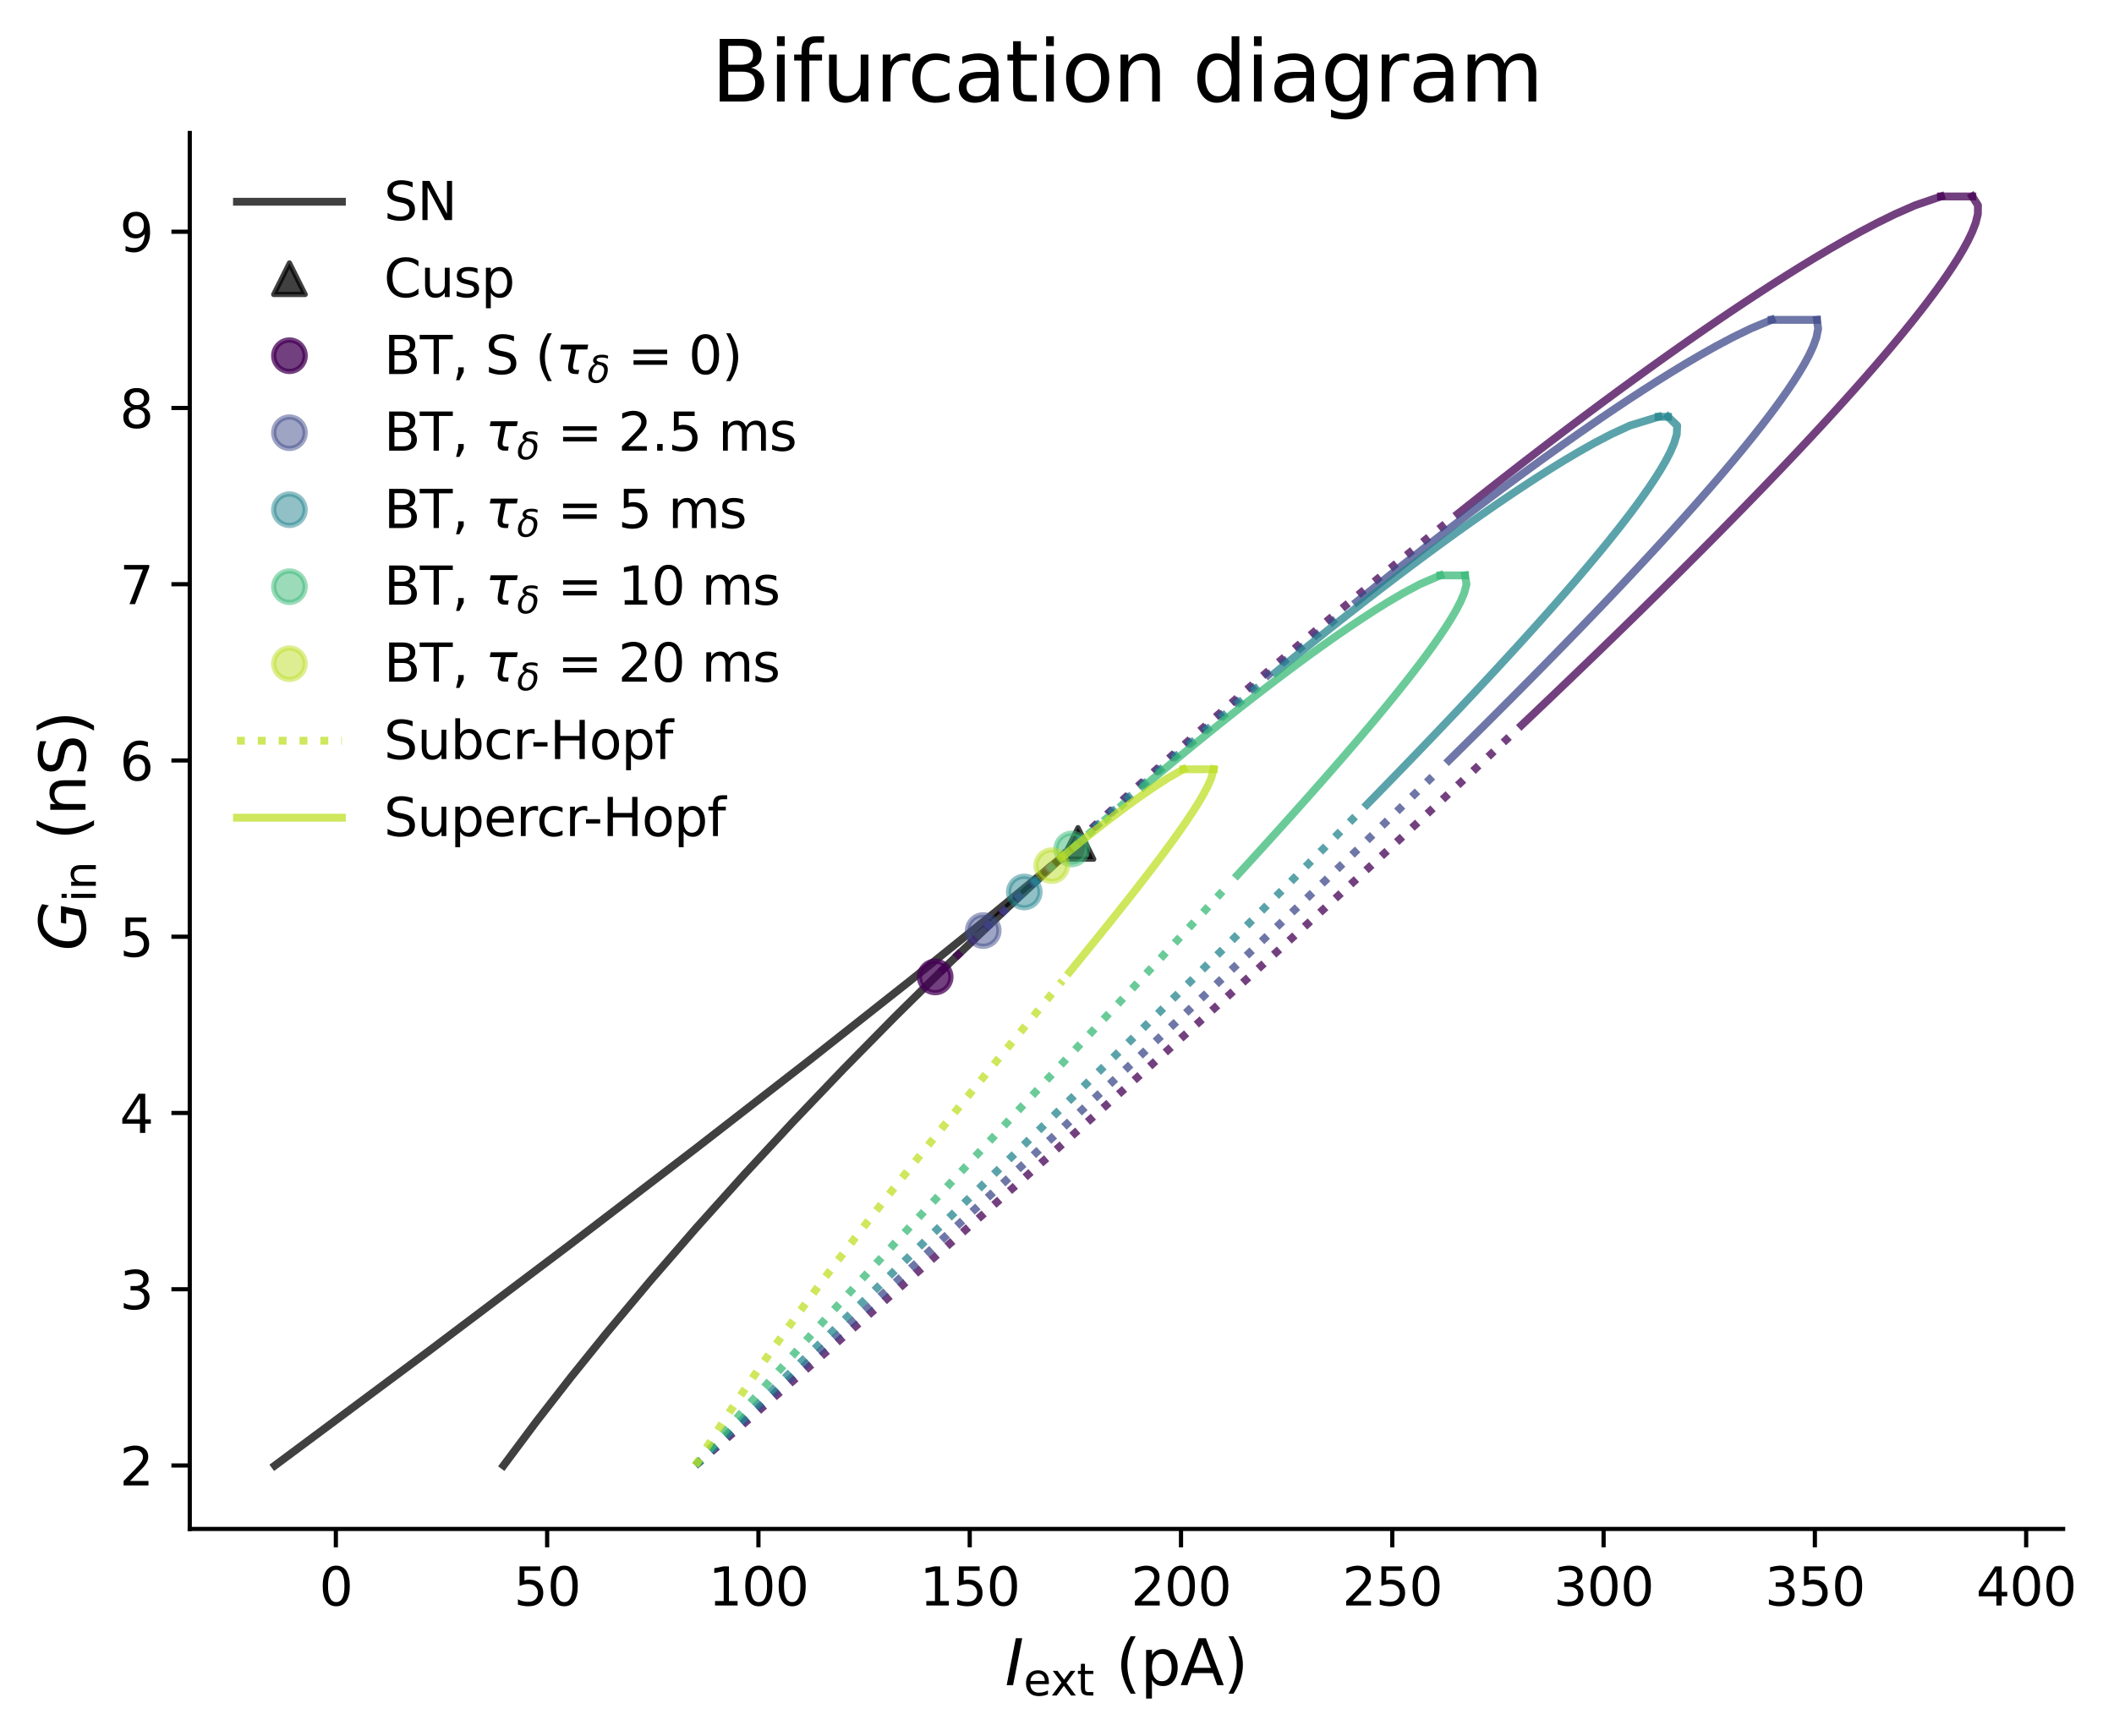 <?xml version="1.0" encoding="utf-8" standalone="no"?>
<!DOCTYPE svg PUBLIC "-//W3C//DTD SVG 1.1//EN"
  "http://www.w3.org/Graphics/SVG/1.1/DTD/svg11.dtd">
<svg xmlns:xlink="http://www.w3.org/1999/xlink" width="402.999pt" height="330.988pt" viewBox="0 0 402.999 330.988" xmlns="http://www.w3.org/2000/svg" version="1.1">
 <defs>
  <style type="text/css">*{stroke-linejoin: round; stroke-linecap: butt}</style>
 </defs>
 <g id="figure_1">
  <g id="patch_1">
   <path d="M 0 330.988 
L 402.999 330.988 
L 402.999 0 
L 0 0 
z
" style="fill: #ffffff"/>
  </g>
  <g id="axes_1">
   <g id="patch_2">
    <path d="M 36.176 291.469 
L 393.296 291.469 
L 393.296 25.358 
L 36.176 25.358 
z
" style="fill: #ffffff"/>
   </g>
   <g id="matplotlib.axis_1">
    <g id="xtick_1">
     <g id="line2d_1">
      <defs>
       <path id="m0a94a7955e" d="M 0 0 
L 0 3.5 
" style="stroke: #000000; stroke-width: 0.8"/>
      </defs>
      <g>
       <use xlink:href="#m0a94a7955e" x="64.026" y="291.469" style="stroke: #000000; stroke-width: 0.8"/>
      </g>
     </g>
     <g id="text_1">
      <!-- 0 -->
      <g transform="translate(60.844 306.068) scale(0.1 -0.1)">
       <defs>
        <path id="DejaVuSans-30" d="M 2034 4250 
Q 1547 4250 1301 3770 
Q 1056 3291 1056 2328 
Q 1056 1369 1301 889 
Q 1547 409 2034 409 
Q 2525 409 2770 889 
Q 3016 1369 3016 2328 
Q 3016 3291 2770 3770 
Q 2525 4250 2034 4250 
z
M 2034 4750 
Q 2819 4750 3233 4129 
Q 3647 3509 3647 2328 
Q 3647 1150 3233 529 
Q 2819 -91 2034 -91 
Q 1250 -91 836 529 
Q 422 1150 422 2328 
Q 422 3509 836 4129 
Q 1250 4750 2034 4750 
z
" transform="scale(0.016)"/>
       </defs>
       <use xlink:href="#DejaVuSans-30"/>
      </g>
     </g>
    </g>
    <g id="xtick_2">
     <g id="line2d_2">
      <g>
       <use xlink:href="#m0a94a7955e" x="104.304" y="291.469" style="stroke: #000000; stroke-width: 0.8"/>
      </g>
     </g>
     <g id="text_2">
      <!-- 50 -->
      <g transform="translate(97.942 306.068) scale(0.1 -0.1)">
       <defs>
        <path id="DejaVuSans-35" d="M 691 4666 
L 3169 4666 
L 3169 4134 
L 1269 4134 
L 1269 2991 
Q 1406 3038 1543 3061 
Q 1681 3084 1819 3084 
Q 2600 3084 3056 2656 
Q 3513 2228 3513 1497 
Q 3513 744 3044 326 
Q 2575 -91 1722 -91 
Q 1428 -91 1123 -41 
Q 819 9 494 109 
L 494 744 
Q 775 591 1075 516 
Q 1375 441 1709 441 
Q 2250 441 2565 725 
Q 2881 1009 2881 1497 
Q 2881 1984 2565 2268 
Q 2250 2553 1709 2553 
Q 1456 2553 1204 2497 
Q 953 2441 691 2322 
L 691 4666 
z
" transform="scale(0.016)"/>
       </defs>
       <use xlink:href="#DejaVuSans-35"/>
       <use xlink:href="#DejaVuSans-30" x="63.623"/>
      </g>
     </g>
    </g>
    <g id="xtick_3">
     <g id="line2d_3">
      <g>
       <use xlink:href="#m0a94a7955e" x="144.583" y="291.469" style="stroke: #000000; stroke-width: 0.8"/>
      </g>
     </g>
     <g id="text_3">
      <!-- 100 -->
      <g transform="translate(135.039 306.068) scale(0.1 -0.1)">
       <defs>
        <path id="DejaVuSans-31" d="M 794 531 
L 1825 531 
L 1825 4091 
L 703 3866 
L 703 4441 
L 1819 4666 
L 2450 4666 
L 2450 531 
L 3481 531 
L 3481 0 
L 794 0 
L 794 531 
z
" transform="scale(0.016)"/>
       </defs>
       <use xlink:href="#DejaVuSans-31"/>
       <use xlink:href="#DejaVuSans-30" x="63.623"/>
       <use xlink:href="#DejaVuSans-30" x="127.246"/>
      </g>
     </g>
    </g>
    <g id="xtick_4">
     <g id="line2d_4">
      <g>
       <use xlink:href="#m0a94a7955e" x="184.862" y="291.469" style="stroke: #000000; stroke-width: 0.8"/>
      </g>
     </g>
     <g id="text_4">
      <!-- 150 -->
      <g transform="translate(175.318 306.068) scale(0.1 -0.1)">
       <use xlink:href="#DejaVuSans-31"/>
       <use xlink:href="#DejaVuSans-35" x="63.623"/>
       <use xlink:href="#DejaVuSans-30" x="127.246"/>
      </g>
     </g>
    </g>
    <g id="xtick_5">
     <g id="line2d_5">
      <g>
       <use xlink:href="#m0a94a7955e" x="225.14" y="291.469" style="stroke: #000000; stroke-width: 0.8"/>
      </g>
     </g>
     <g id="text_5">
      <!-- 200 -->
      <g transform="translate(215.597 306.068) scale(0.1 -0.1)">
       <defs>
        <path id="DejaVuSans-32" d="M 1228 531 
L 3431 531 
L 3431 0 
L 469 0 
L 469 531 
Q 828 903 1448 1529 
Q 2069 2156 2228 2338 
Q 2531 2678 2651 2914 
Q 2772 3150 2772 3378 
Q 2772 3750 2511 3984 
Q 2250 4219 1831 4219 
Q 1534 4219 1204 4116 
Q 875 4013 500 3803 
L 500 4441 
Q 881 4594 1212 4672 
Q 1544 4750 1819 4750 
Q 2544 4750 2975 4387 
Q 3406 4025 3406 3419 
Q 3406 3131 3298 2873 
Q 3191 2616 2906 2266 
Q 2828 2175 2409 1742 
Q 1991 1309 1228 531 
z
" transform="scale(0.016)"/>
       </defs>
       <use xlink:href="#DejaVuSans-32"/>
       <use xlink:href="#DejaVuSans-30" x="63.623"/>
       <use xlink:href="#DejaVuSans-30" x="127.246"/>
      </g>
     </g>
    </g>
    <g id="xtick_6">
     <g id="line2d_6">
      <g>
       <use xlink:href="#m0a94a7955e" x="265.419" y="291.469" style="stroke: #000000; stroke-width: 0.8"/>
      </g>
     </g>
     <g id="text_6">
      <!-- 250 -->
      <g transform="translate(255.875 306.068) scale(0.1 -0.1)">
       <use xlink:href="#DejaVuSans-32"/>
       <use xlink:href="#DejaVuSans-35" x="63.623"/>
       <use xlink:href="#DejaVuSans-30" x="127.246"/>
      </g>
     </g>
    </g>
    <g id="xtick_7">
     <g id="line2d_7">
      <g>
       <use xlink:href="#m0a94a7955e" x="305.698" y="291.469" style="stroke: #000000; stroke-width: 0.8"/>
      </g>
     </g>
     <g id="text_7">
      <!-- 300 -->
      <g transform="translate(296.154 306.068) scale(0.1 -0.1)">
       <defs>
        <path id="DejaVuSans-33" d="M 2597 2516 
Q 3050 2419 3304 2112 
Q 3559 1806 3559 1356 
Q 3559 666 3084 287 
Q 2609 -91 1734 -91 
Q 1441 -91 1130 -33 
Q 819 25 488 141 
L 488 750 
Q 750 597 1062 519 
Q 1375 441 1716 441 
Q 2309 441 2620 675 
Q 2931 909 2931 1356 
Q 2931 1769 2642 2001 
Q 2353 2234 1838 2234 
L 1294 2234 
L 1294 2753 
L 1863 2753 
Q 2328 2753 2575 2939 
Q 2822 3125 2822 3475 
Q 2822 3834 2567 4026 
Q 2313 4219 1838 4219 
Q 1578 4219 1281 4162 
Q 984 4106 628 3988 
L 628 4550 
Q 988 4650 1302 4700 
Q 1616 4750 1894 4750 
Q 2613 4750 3031 4423 
Q 3450 4097 3450 3541 
Q 3450 3153 3228 2886 
Q 3006 2619 2597 2516 
z
" transform="scale(0.016)"/>
       </defs>
       <use xlink:href="#DejaVuSans-33"/>
       <use xlink:href="#DejaVuSans-30" x="63.623"/>
       <use xlink:href="#DejaVuSans-30" x="127.246"/>
      </g>
     </g>
    </g>
    <g id="xtick_8">
     <g id="line2d_8">
      <g>
       <use xlink:href="#m0a94a7955e" x="345.976" y="291.469" style="stroke: #000000; stroke-width: 0.8"/>
      </g>
     </g>
     <g id="text_8">
      <!-- 350 -->
      <g transform="translate(336.432 306.068) scale(0.1 -0.1)">
       <use xlink:href="#DejaVuSans-33"/>
       <use xlink:href="#DejaVuSans-35" x="63.623"/>
       <use xlink:href="#DejaVuSans-30" x="127.246"/>
      </g>
     </g>
    </g>
    <g id="xtick_9">
     <g id="line2d_9">
      <g>
       <use xlink:href="#m0a94a7955e" x="386.255" y="291.469" style="stroke: #000000; stroke-width: 0.8"/>
      </g>
     </g>
     <g id="text_9">
      <!-- 400 -->
      <g transform="translate(376.711 306.068) scale(0.1 -0.1)">
       <defs>
        <path id="DejaVuSans-34" d="M 2419 4116 
L 825 1625 
L 2419 1625 
L 2419 4116 
z
M 2253 4666 
L 3047 4666 
L 3047 1625 
L 3713 1625 
L 3713 1100 
L 3047 1100 
L 3047 0 
L 2419 0 
L 2419 1100 
L 313 1100 
L 313 1709 
L 2253 4666 
z
" transform="scale(0.016)"/>
       </defs>
       <use xlink:href="#DejaVuSans-34"/>
       <use xlink:href="#DejaVuSans-30" x="63.623"/>
       <use xlink:href="#DejaVuSans-30" x="127.246"/>
      </g>
     </g>
    </g>
    <g id="text_10">
     <!-- $I_{\mathrm{ext}}$ (pA) -->
     <g transform="translate(191.576 321.268) scale(0.12 -0.12)">
      <defs>
       <path id="DejaVuSans-Oblique-49" d="M 1081 4666 
L 1716 4666 
L 806 0 
L 172 0 
L 1081 4666 
z
" transform="scale(0.016)"/>
       <path id="DejaVuSans-65" d="M 3597 1894 
L 3597 1613 
L 953 1613 
Q 991 1019 1311 708 
Q 1631 397 2203 397 
Q 2534 397 2845 478 
Q 3156 559 3463 722 
L 3463 178 
Q 3153 47 2828 -22 
Q 2503 -91 2169 -91 
Q 1331 -91 842 396 
Q 353 884 353 1716 
Q 353 2575 817 3079 
Q 1281 3584 2069 3584 
Q 2775 3584 3186 3129 
Q 3597 2675 3597 1894 
z
M 3022 2063 
Q 3016 2534 2758 2815 
Q 2500 3097 2075 3097 
Q 1594 3097 1305 2825 
Q 1016 2553 972 2059 
L 3022 2063 
z
" transform="scale(0.016)"/>
       <path id="DejaVuSans-78" d="M 3513 3500 
L 2247 1797 
L 3578 0 
L 2900 0 
L 1881 1375 
L 863 0 
L 184 0 
L 1544 1831 
L 300 3500 
L 978 3500 
L 1906 2253 
L 2834 3500 
L 3513 3500 
z
" transform="scale(0.016)"/>
       <path id="DejaVuSans-74" d="M 1172 4494 
L 1172 3500 
L 2356 3500 
L 2356 3053 
L 1172 3053 
L 1172 1153 
Q 1172 725 1289 603 
Q 1406 481 1766 481 
L 2356 481 
L 2356 0 
L 1766 0 
Q 1100 0 847 248 
Q 594 497 594 1153 
L 594 3053 
L 172 3053 
L 172 3500 
L 594 3500 
L 594 4494 
L 1172 4494 
z
" transform="scale(0.016)"/>
       <path id="DejaVuSans-20" transform="scale(0.016)"/>
       <path id="DejaVuSans-28" d="M 1984 4856 
Q 1566 4138 1362 3434 
Q 1159 2731 1159 2009 
Q 1159 1288 1364 580 
Q 1569 -128 1984 -844 
L 1484 -844 
Q 1016 -109 783 600 
Q 550 1309 550 2009 
Q 550 2706 781 3412 
Q 1013 4119 1484 4856 
L 1984 4856 
z
" transform="scale(0.016)"/>
       <path id="DejaVuSans-70" d="M 1159 525 
L 1159 -1331 
L 581 -1331 
L 581 3500 
L 1159 3500 
L 1159 2969 
Q 1341 3281 1617 3432 
Q 1894 3584 2278 3584 
Q 2916 3584 3314 3078 
Q 3713 2572 3713 1747 
Q 3713 922 3314 415 
Q 2916 -91 2278 -91 
Q 1894 -91 1617 61 
Q 1341 213 1159 525 
z
M 3116 1747 
Q 3116 2381 2855 2742 
Q 2594 3103 2138 3103 
Q 1681 3103 1420 2742 
Q 1159 2381 1159 1747 
Q 1159 1113 1420 752 
Q 1681 391 2138 391 
Q 2594 391 2855 752 
Q 3116 1113 3116 1747 
z
" transform="scale(0.016)"/>
       <path id="DejaVuSans-41" d="M 2188 4044 
L 1331 1722 
L 3047 1722 
L 2188 4044 
z
M 1831 4666 
L 2547 4666 
L 4325 0 
L 3669 0 
L 3244 1197 
L 1141 1197 
L 716 0 
L 50 0 
L 1831 4666 
z
" transform="scale(0.016)"/>
       <path id="DejaVuSans-29" d="M 513 4856 
L 1013 4856 
Q 1481 4119 1714 3412 
Q 1947 2706 1947 2009 
Q 1947 1309 1714 600 
Q 1481 -109 1013 -844 
L 513 -844 
Q 928 -128 1133 580 
Q 1338 1288 1338 2009 
Q 1338 2731 1133 3434 
Q 928 4138 513 4856 
z
" transform="scale(0.016)"/>
      </defs>
      <use xlink:href="#DejaVuSans-Oblique-49" transform="translate(0 0.125)"/>
      <use xlink:href="#DejaVuSans-65" transform="translate(29.492 -16.281) scale(0.7)"/>
      <use xlink:href="#DejaVuSans-78" transform="translate(72.559 -16.281) scale(0.7)"/>
      <use xlink:href="#DejaVuSans-74" transform="translate(113.984 -16.281) scale(0.7)"/>
      <use xlink:href="#DejaVuSans-20" transform="translate(144.165 0.125)"/>
      <use xlink:href="#DejaVuSans-28" transform="translate(175.952 0.125)"/>
      <use xlink:href="#DejaVuSans-70" transform="translate(214.966 0.125)"/>
      <use xlink:href="#DejaVuSans-41" transform="translate(278.442 0.125)"/>
      <use xlink:href="#DejaVuSans-29" transform="translate(346.851 0.125)"/>
     </g>
    </g>
   </g>
   <g id="matplotlib.axis_2">
    <g id="ytick_1">
     <g id="line2d_10">
      <defs>
       <path id="m07e1e5f94c" d="M 0 0 
L -3.5 0 
" style="stroke: #000000; stroke-width: 0.8"/>
      </defs>
      <g>
       <use xlink:href="#m07e1e5f94c" x="36.176" y="279.373" style="stroke: #000000; stroke-width: 0.8"/>
      </g>
     </g>
     <g id="text_11">
      <!-- 2 -->
      <g transform="translate(22.814 283.173) scale(0.1 -0.1)">
       <use xlink:href="#DejaVuSans-32"/>
      </g>
     </g>
    </g>
    <g id="ytick_2">
     <g id="line2d_11">
      <g>
       <use xlink:href="#m07e1e5f94c" x="36.176" y="245.774" style="stroke: #000000; stroke-width: 0.8"/>
      </g>
     </g>
     <g id="text_12">
      <!-- 3 -->
      <g transform="translate(22.814 249.573) scale(0.1 -0.1)">
       <use xlink:href="#DejaVuSans-33"/>
      </g>
     </g>
    </g>
    <g id="ytick_3">
     <g id="line2d_12">
      <g>
       <use xlink:href="#m07e1e5f94c" x="36.176" y="212.173" style="stroke: #000000; stroke-width: 0.8"/>
      </g>
     </g>
     <g id="text_13">
      <!-- 4 -->
      <g transform="translate(22.814 215.973) scale(0.1 -0.1)">
       <use xlink:href="#DejaVuSans-34"/>
      </g>
     </g>
    </g>
    <g id="ytick_4">
     <g id="line2d_13">
      <g>
       <use xlink:href="#m07e1e5f94c" x="36.176" y="178.573" style="stroke: #000000; stroke-width: 0.8"/>
      </g>
     </g>
     <g id="text_14">
      <!-- 5 -->
      <g transform="translate(22.814 182.373) scale(0.1 -0.1)">
       <use xlink:href="#DejaVuSans-35"/>
      </g>
     </g>
    </g>
    <g id="ytick_5">
     <g id="line2d_14">
      <g>
       <use xlink:href="#m07e1e5f94c" x="36.176" y="144.974" style="stroke: #000000; stroke-width: 0.8"/>
      </g>
     </g>
     <g id="text_15">
      <!-- 6 -->
      <g transform="translate(22.814 148.773) scale(0.1 -0.1)">
       <defs>
        <path id="DejaVuSans-36" d="M 2113 2584 
Q 1688 2584 1439 2293 
Q 1191 2003 1191 1497 
Q 1191 994 1439 701 
Q 1688 409 2113 409 
Q 2538 409 2786 701 
Q 3034 994 3034 1497 
Q 3034 2003 2786 2293 
Q 2538 2584 2113 2584 
z
M 3366 4563 
L 3366 3988 
Q 3128 4100 2886 4159 
Q 2644 4219 2406 4219 
Q 1781 4219 1451 3797 
Q 1122 3375 1075 2522 
Q 1259 2794 1537 2939 
Q 1816 3084 2150 3084 
Q 2853 3084 3261 2657 
Q 3669 2231 3669 1497 
Q 3669 778 3244 343 
Q 2819 -91 2113 -91 
Q 1303 -91 875 529 
Q 447 1150 447 2328 
Q 447 3434 972 4092 
Q 1497 4750 2381 4750 
Q 2619 4750 2861 4703 
Q 3103 4656 3366 4563 
z
" transform="scale(0.016)"/>
       </defs>
       <use xlink:href="#DejaVuSans-36"/>
      </g>
     </g>
    </g>
    <g id="ytick_6">
     <g id="line2d_15">
      <g>
       <use xlink:href="#m07e1e5f94c" x="36.176" y="111.374" style="stroke: #000000; stroke-width: 0.8"/>
      </g>
     </g>
     <g id="text_16">
      <!-- 7 -->
      <g transform="translate(22.814 115.173) scale(0.1 -0.1)">
       <defs>
        <path id="DejaVuSans-37" d="M 525 4666 
L 3525 4666 
L 3525 4397 
L 1831 0 
L 1172 0 
L 2766 4134 
L 525 4134 
L 525 4666 
z
" transform="scale(0.016)"/>
       </defs>
       <use xlink:href="#DejaVuSans-37"/>
      </g>
     </g>
    </g>
    <g id="ytick_7">
     <g id="line2d_16">
      <g>
       <use xlink:href="#m07e1e5f94c" x="36.176" y="77.773" style="stroke: #000000; stroke-width: 0.8"/>
      </g>
     </g>
     <g id="text_17">
      <!-- 8 -->
      <g transform="translate(22.814 81.573) scale(0.1 -0.1)">
       <defs>
        <path id="DejaVuSans-38" d="M 2034 2216 
Q 1584 2216 1326 1975 
Q 1069 1734 1069 1313 
Q 1069 891 1326 650 
Q 1584 409 2034 409 
Q 2484 409 2743 651 
Q 3003 894 3003 1313 
Q 3003 1734 2745 1975 
Q 2488 2216 2034 2216 
z
M 1403 2484 
Q 997 2584 770 2862 
Q 544 3141 544 3541 
Q 544 4100 942 4425 
Q 1341 4750 2034 4750 
Q 2731 4750 3128 4425 
Q 3525 4100 3525 3541 
Q 3525 3141 3298 2862 
Q 3072 2584 2669 2484 
Q 3125 2378 3379 2068 
Q 3634 1759 3634 1313 
Q 3634 634 3220 271 
Q 2806 -91 2034 -91 
Q 1263 -91 848 271 
Q 434 634 434 1313 
Q 434 1759 690 2068 
Q 947 2378 1403 2484 
z
M 1172 3481 
Q 1172 3119 1398 2916 
Q 1625 2713 2034 2713 
Q 2441 2713 2670 2916 
Q 2900 3119 2900 3481 
Q 2900 3844 2670 4047 
Q 2441 4250 2034 4250 
Q 1625 4250 1398 4047 
Q 1172 3844 1172 3481 
z
" transform="scale(0.016)"/>
       </defs>
       <use xlink:href="#DejaVuSans-38"/>
      </g>
     </g>
    </g>
    <g id="ytick_8">
     <g id="line2d_17">
      <g>
       <use xlink:href="#m07e1e5f94c" x="36.176" y="44.173" style="stroke: #000000; stroke-width: 0.8"/>
      </g>
     </g>
     <g id="text_18">
      <!-- 9 -->
      <g transform="translate(22.814 47.973) scale(0.1 -0.1)">
       <defs>
        <path id="DejaVuSans-39" d="M 703 97 
L 703 672 
Q 941 559 1184 500 
Q 1428 441 1663 441 
Q 2288 441 2617 861 
Q 2947 1281 2994 2138 
Q 2813 1869 2534 1725 
Q 2256 1581 1919 1581 
Q 1219 1581 811 2004 
Q 403 2428 403 3163 
Q 403 3881 828 4315 
Q 1253 4750 1959 4750 
Q 2769 4750 3195 4129 
Q 3622 3509 3622 2328 
Q 3622 1225 3098 567 
Q 2575 -91 1691 -91 
Q 1453 -91 1209 -44 
Q 966 3 703 97 
z
M 1959 2075 
Q 2384 2075 2632 2365 
Q 2881 2656 2881 3163 
Q 2881 3666 2632 3958 
Q 2384 4250 1959 4250 
Q 1534 4250 1286 3958 
Q 1038 3666 1038 3163 
Q 1038 2656 1286 2365 
Q 1534 2075 1959 2075 
z
" transform="scale(0.016)"/>
       </defs>
       <use xlink:href="#DejaVuSans-39"/>
      </g>
     </g>
    </g>
    <g id="text_19">
     <!-- $G_{\mathrm{in}}$ (nS) -->
     <g transform="translate(16.318 181.274) rotate(-90) scale(0.12 -0.12)">
      <defs>
       <path id="DejaVuSans-Oblique-47" d="M 3494 697 
L 3738 1919 
L 2700 1919 
L 2797 2438 
L 4453 2438 
L 4050 384 
Q 3634 156 3143 32 
Q 2653 -91 2156 -91 
Q 1278 -91 783 396 
Q 288 884 288 1753 
Q 288 2475 589 3126 
Q 891 3778 1422 4213 
Q 1756 4484 2153 4617 
Q 2550 4750 3034 4750 
Q 3472 4750 3873 4639 
Q 4275 4528 4641 4306 
L 4513 3634 
Q 4231 3928 3853 4083 
Q 3475 4238 3047 4238 
Q 2550 4238 2172 4048 
Q 1794 3859 1497 3463 
Q 1244 3125 1098 2667 
Q 953 2209 953 1734 
Q 953 1081 1287 751 
Q 1622 422 2284 422 
Q 2616 422 2925 492 
Q 3234 563 3494 697 
z
" transform="scale(0.016)"/>
       <path id="DejaVuSans-69" d="M 603 3500 
L 1178 3500 
L 1178 0 
L 603 0 
L 603 3500 
z
M 603 4863 
L 1178 4863 
L 1178 4134 
L 603 4134 
L 603 4863 
z
" transform="scale(0.016)"/>
       <path id="DejaVuSans-6e" d="M 3513 2113 
L 3513 0 
L 2938 0 
L 2938 2094 
Q 2938 2591 2744 2837 
Q 2550 3084 2163 3084 
Q 1697 3084 1428 2787 
Q 1159 2491 1159 1978 
L 1159 0 
L 581 0 
L 581 3500 
L 1159 3500 
L 1159 2956 
Q 1366 3272 1645 3428 
Q 1925 3584 2291 3584 
Q 2894 3584 3203 3211 
Q 3513 2838 3513 2113 
z
" transform="scale(0.016)"/>
       <path id="DejaVuSans-53" d="M 3425 4513 
L 3425 3897 
Q 3066 4069 2747 4153 
Q 2428 4238 2131 4238 
Q 1616 4238 1336 4038 
Q 1056 3838 1056 3469 
Q 1056 3159 1242 3001 
Q 1428 2844 1947 2747 
L 2328 2669 
Q 3034 2534 3370 2195 
Q 3706 1856 3706 1288 
Q 3706 609 3251 259 
Q 2797 -91 1919 -91 
Q 1588 -91 1214 -16 
Q 841 59 441 206 
L 441 856 
Q 825 641 1194 531 
Q 1563 422 1919 422 
Q 2459 422 2753 634 
Q 3047 847 3047 1241 
Q 3047 1584 2836 1778 
Q 2625 1972 2144 2069 
L 1759 2144 
Q 1053 2284 737 2584 
Q 422 2884 422 3419 
Q 422 4038 858 4394 
Q 1294 4750 2059 4750 
Q 2388 4750 2728 4690 
Q 3069 4631 3425 4513 
z
" transform="scale(0.016)"/>
      </defs>
      <use xlink:href="#DejaVuSans-Oblique-47" transform="translate(0 0.125)"/>
      <use xlink:href="#DejaVuSans-69" transform="translate(77.49 -16.281) scale(0.7)"/>
      <use xlink:href="#DejaVuSans-6e" transform="translate(96.938 -16.281) scale(0.7)"/>
      <use xlink:href="#DejaVuSans-20" transform="translate(144.038 0.125)"/>
      <use xlink:href="#DejaVuSans-28" transform="translate(175.825 0.125)"/>
      <use xlink:href="#DejaVuSans-6e" transform="translate(214.839 0.125)"/>
      <use xlink:href="#DejaVuSans-53" transform="translate(278.218 0.125)"/>
      <use xlink:href="#DejaVuSans-29" transform="translate(341.694 0.125)"/>
     </g>
    </g>
   </g>
   <g id="line2d_18">
    <path d="M 96.002 279.373 
L 102.271 270.974 
L 108.807 262.574 
L 115.589 254.173 
L 124.031 244.094 
L 132.787 234.013 
L 141.841 223.934 
L 151.187 213.853 
L 160.819 203.774 
L 170.741 193.694 
L 180.966 183.613 
L 191.521 173.534 
L 200.622 165.133 
L 204.372 161.774 
L 204.372 161.774 
" clip-path="url(#p0d9781dafb)" style="fill: none; stroke: #000000; stroke-opacity: 0.75; stroke-width: 1.5; stroke-linecap: square"/>
   </g>
   <g id="line2d_19">
    <path d="M 52.409 279.373 
L 81.768 257.534 
L 108.514 237.374 
L 132.69 218.893 
L 154.335 202.094 
L 173.487 186.974 
L 190.168 173.534 
L 202.358 163.453 
L 204.344 161.774 
L 204.344 161.774 
" clip-path="url(#p0d9781dafb)" style="fill: none; stroke: #000000; stroke-opacity: 0.75; stroke-width: 1.5; stroke-linecap: square"/>
   </g>
   <g id="line2d_20">
    <defs>
     <path id="m1c5e97f710" d="M 0 -3 
L -3 3 
L 3 3 
z
" style="stroke: #000000; stroke-opacity: 0.75; stroke-linejoin: miter"/>
    </defs>
    <g clip-path="url(#p0d9781dafb)">
     <use xlink:href="#m1c5e97f710" x="205.497" y="160.786" style="fill-opacity: 0.75; stroke: #000000; stroke-opacity: 0.75; stroke-linejoin: miter"/>
    </g>
   </g>
   <g id="line2d_21">
    <defs>
     <path id="m3a7149aa2a" d="M 0 3 
C 0.796 3 1.559 2.684 2.121 2.121 
C 2.684 1.559 3 0.796 3 0 
C 3 -0.796 2.684 -1.559 2.121 -2.121 
C 1.559 -2.684 0.796 -3 0 -3 
C -0.796 -3 -1.559 -2.684 -2.121 -2.121 
C -2.684 -1.559 -3 -0.796 -3 0 
C -3 0.796 -2.684 1.559 -2.121 2.121 
C -1.559 2.684 -0.796 3 0 3 
z
" style="stroke: #440154; stroke-opacity: 0.75"/>
    </defs>
    <g clip-path="url(#p0d9781dafb)">
     <use xlink:href="#m3a7149aa2a" x="178.276" y="186.235" style="fill: #440154; fill-opacity: 0.75; stroke: #440154; stroke-opacity: 0.75"/>
    </g>
   </g>
   <g id="line2d_22">
    <path d="M 179.239 185.293 
L 180.963 183.613 
L 182.692 181.934 
L 184.428 180.254 
L 186.17 178.573 
L 187.919 176.893 
L 189.673 175.214 
L 191.435 173.534 
L 193.202 171.853 
L 194.976 170.173 
L 196.757 168.494 
L 198.543 166.814 
L 200.337 165.133 
L 202.137 163.453 
L 203.943 161.774 
L 205.756 160.094 
L 207.575 158.413 
L 209.401 156.733 
L 211.234 155.054 
L 213.073 153.374 
L 214.919 151.694 
L 216.772 150.013 
L 218.631 148.333 
L 220.498 146.654 
L 222.371 144.974 
L 224.251 143.293 
L 226.138 141.613 
L 228.033 139.934 
L 229.934 138.254 
L 231.842 136.573 
L 233.758 134.893 
L 235.681 133.214 
L 237.611 131.534 
L 239.549 129.853 
L 241.495 128.173 
L 243.448 126.493 
L 245.408 124.814 
L 247.377 123.133 
L 249.353 121.454 
L 251.338 119.773 
L 253.33 118.094 
L 255.331 116.413 
L 257.34 114.734 
L 259.358 113.053 
L 261.385 111.374 
L 263.42 109.694 
L 265.464 108.013 
L 267.518 106.334 
L 269.58 104.653 
L 271.653 102.974 
L 273.735 101.293 
L 275.827 99.614 
" clip-path="url(#p0d9781dafb)" style="fill: none; stroke-dasharray: 1.5,2.475; stroke-dashoffset: 0; stroke: #440154; stroke-opacity: 0.75; stroke-width: 1.5"/>
   </g>
   <g id="line2d_23">
    <path d="M 277.929 97.933 
L 280.042 96.254 
L 282.165 94.573 
L 284.3 92.894 
L 286.445 91.213 
L 288.603 89.534 
L 290.773 87.853 
L 292.955 86.174 
L 295.15 84.493 
L 297.358 82.814 
L 299.58 81.133 
L 301.817 79.454 
L 304.069 77.773 
L 306.337 76.094 
L 308.621 74.413 
L 310.922 72.734 
L 313.242 71.053 
L 315.581 69.374 
L 317.941 67.694 
L 320.323 66.013 
L 322.728 64.334 
L 325.159 62.654 
L 327.617 60.974 
L 330.104 59.294 
L 332.625 57.614 
L 335.181 55.934 
L 337.778 54.254 
L 340.421 52.574 
L 343.116 50.894 
L 345.873 49.214 
L 348.703 47.533 
L 351.624 45.853 
L 354.66 44.173 
L 357.852 42.493 
L 361.275 40.813 
L 365.101 39.133 
L 370.016 37.453 
" clip-path="url(#p0d9781dafb)" style="fill: none; stroke: #440154; stroke-opacity: 0.75; stroke-width: 1.5; stroke-linecap: square"/>
   </g>
   <g id="line2d_24">
    <path d="M 132.583 279.373 
L 134.522 277.693 
L 136.461 276.014 
L 138.399 274.334 
L 140.336 272.654 
L 142.272 270.974 
L 144.206 269.293 
L 146.14 267.613 
L 148.072 265.933 
L 150.004 264.253 
L 151.934 262.574 
L 153.863 260.894 
L 155.79 259.214 
L 157.717 257.534 
L 159.642 255.853 
L 161.567 254.173 
L 163.49 252.494 
L 165.411 250.814 
L 167.332 249.133 
L 169.251 247.453 
L 171.169 245.774 
L 173.085 244.094 
L 175 242.413 
L 176.914 240.733 
L 178.827 239.054 
L 180.738 237.374 
L 182.647 235.694 
L 184.555 234.013 
L 186.462 232.333 
L 188.367 230.654 
L 190.271 228.974 
L 192.173 227.293 
L 194.074 225.613 
L 195.973 223.934 
L 197.871 222.254 
L 199.767 220.573 
L 201.661 218.893 
L 203.553 217.214 
L 205.444 215.534 
L 207.334 213.853 
L 209.221 212.173 
L 211.107 210.494 
L 212.991 208.814 
L 214.873 207.133 
L 216.754 205.453 
L 218.632 203.774 
L 220.509 202.094 
L 222.383 200.413 
L 224.256 198.733 
L 226.127 197.054 
L 227.996 195.374 
L 229.862 193.694 
L 231.727 192.013 
L 233.59 190.333 
L 235.45 188.654 
L 237.308 186.974 
L 239.164 185.293 
L 241.018 183.613 
L 242.87 181.934 
L 244.719 180.254 
L 246.566 178.573 
L 248.41 176.893 
L 250.252 175.214 
L 252.092 173.534 
L 253.928 171.853 
L 255.763 170.173 
L 257.595 168.494 
L 259.424 166.814 
L 261.25 165.133 
L 263.074 163.453 
L 264.895 161.774 
L 266.713 160.094 
L 268.528 158.413 
L 270.34 156.733 
L 272.149 155.054 
L 273.954 153.374 
L 275.757 151.694 
L 277.557 150.013 
L 279.353 148.333 
L 281.146 146.654 
L 282.935 144.974 
L 284.721 143.293 
L 286.503 141.613 
L 288.282 139.934 
" clip-path="url(#p0d9781dafb)" style="fill: none; stroke-dasharray: 1.5,2.475; stroke-dashoffset: 0; stroke: #440154; stroke-opacity: 0.75; stroke-width: 1.5"/>
   </g>
   <g id="line2d_25">
    <path d="M 290.057 138.254 
L 291.828 136.573 
L 293.595 134.893 
L 295.359 133.214 
L 297.118 131.534 
L 298.873 129.853 
L 300.623 128.173 
L 302.369 126.493 
L 304.111 124.814 
L 305.848 123.133 
L 307.58 121.454 
L 309.308 119.773 
L 311.03 118.094 
L 312.747 116.413 
L 314.459 114.734 
L 316.165 113.053 
L 317.866 111.374 
L 319.561 109.694 
L 321.25 108.013 
L 322.933 106.334 
L 324.609 104.653 
L 326.279 102.974 
L 327.942 101.293 
L 329.598 99.614 
L 331.247 97.933 
L 332.888 96.254 
L 334.521 94.573 
L 336.146 92.894 
L 337.763 91.213 
L 339.37 89.534 
L 340.968 87.853 
L 342.557 86.174 
L 344.136 84.493 
L 345.703 82.814 
L 347.26 81.133 
L 348.805 79.454 
L 350.338 77.773 
L 351.857 76.094 
L 353.363 74.413 
L 354.854 72.734 
L 356.329 71.053 
L 357.788 69.374 
L 359.228 67.694 
L 360.649 66.013 
L 362.05 64.334 
L 363.427 62.654 
L 364.78 60.974 
L 366.106 59.294 
L 367.401 57.614 
L 368.663 55.934 
L 369.887 54.254 
L 371.068 52.574 
L 372.198 50.894 
L 373.27 49.214 
L 374.27 47.533 
L 375.183 45.853 
L 375.983 44.173 
L 376.629 42.493 
L 377.046 40.813 
L 377.064 39.133 
L 375.994 37.453 
" clip-path="url(#p0d9781dafb)" style="fill: none; stroke: #440154; stroke-opacity: 0.75; stroke-width: 1.5; stroke-linecap: square"/>
   </g>
   <g id="line2d_26">
    <path d="M 370.016 37.453 
L 375.994 37.453 
" clip-path="url(#p0d9781dafb)" style="fill: none; stroke: #440154; stroke-opacity: 0.75; stroke-width: 1.5; stroke-linecap: square"/>
   </g>
   <g id="line2d_27">
    <defs>
     <path id="maf0e83dbcc" d="M 0 3 
C 0.796 3 1.559 2.684 2.121 2.121 
C 2.684 1.559 3 0.796 3 0 
C 3 -0.796 2.684 -1.559 2.121 -2.121 
C 1.559 -2.684 0.796 -3 0 -3 
C -0.796 -3 -1.559 -2.684 -2.121 -2.121 
C -2.684 -1.559 -3 -0.796 -3 0 
C -3 0.796 -2.684 1.559 -2.121 2.121 
C -1.559 2.684 -0.796 3 0 3 
z
" style="stroke: #3e4a89; stroke-opacity: 0.5"/>
    </defs>
    <g clip-path="url(#p0d9781dafb)">
     <use xlink:href="#maf0e83dbcc" x="187.433" y="177.398" style="fill: #3e4a89; fill-opacity: 0.5; stroke: #3e4a89; stroke-opacity: 0.5"/>
    </g>
   </g>
   <g id="line2d_28">
    <path d="M 187.963 176.893 
L 189.734 175.214 
L 191.512 173.534 
L 193.298 171.853 
L 195.09 170.173 
L 196.889 168.494 
L 198.696 166.814 
L 200.51 165.133 
L 202.331 163.453 
L 204.159 161.774 
L 205.994 160.094 
L 207.837 158.413 
L 209.687 156.733 
L 211.545 155.054 
L 213.411 153.374 
L 215.283 151.694 
L 217.164 150.013 
L 219.052 148.333 
L 220.949 146.654 
L 222.853 144.974 
L 224.765 143.293 
L 226.685 141.613 
L 228.614 139.934 
L 230.551 138.254 
L 232.496 136.573 
L 234.45 134.893 
L 236.413 133.214 
L 238.384 131.534 
L 240.365 129.853 
L 242.355 128.173 
L 244.354 126.493 
L 246.363 124.814 
L 248.381 123.133 
L 250.409 121.454 
L 252.448 119.773 
L 254.497 118.094 
L 256.556 116.413 
" clip-path="url(#p0d9781dafb)" style="fill: none; stroke-dasharray: 1.5,2.475; stroke-dashoffset: 0; stroke: #3e4a89; stroke-opacity: 0.75; stroke-width: 1.5"/>
   </g>
   <g id="line2d_29">
    <path d="M 258.627 114.734 
L 260.709 113.053 
L 262.802 111.374 
L 264.908 109.694 
L 267.025 108.013 
L 269.156 106.334 
L 271.3 104.653 
L 273.457 102.974 
L 275.629 101.293 
L 277.815 99.614 
L 280.017 97.933 
L 282.236 96.254 
L 284.471 94.573 
L 286.725 92.894 
L 288.998 91.213 
L 291.291 89.534 
L 293.605 87.853 
L 295.943 86.174 
L 298.306 84.493 
L 300.696 82.814 
L 303.115 81.133 
L 305.567 79.454 
L 308.055 77.773 
L 310.584 76.094 
L 313.159 74.413 
L 315.787 72.734 
L 318.479 71.053 
L 321.246 69.374 
L 324.109 67.694 
L 327.097 66.013 
L 330.261 64.334 
L 333.705 62.654 
L 337.719 60.974 
" clip-path="url(#p0d9781dafb)" style="fill: none; stroke: #3e4a89; stroke-opacity: 0.75; stroke-width: 1.5; stroke-linecap: square"/>
   </g>
   <g id="line2d_30">
    <path d="M 132.583 279.373 
L 134.423 277.693 
L 136.263 276.014 
L 138.102 274.334 
L 139.941 272.654 
L 141.78 270.974 
L 143.618 269.293 
L 145.456 267.613 
L 147.293 265.933 
L 149.129 264.253 
L 150.965 262.574 
L 152.8 260.894 
L 154.635 259.214 
L 156.469 257.534 
L 158.303 255.853 
L 160.136 254.173 
L 161.968 252.494 
L 163.799 250.814 
L 165.629 249.133 
L 167.459 247.453 
L 169.288 245.774 
L 171.116 244.094 
L 172.943 242.413 
L 174.77 240.733 
L 176.595 239.054 
L 178.42 237.374 
L 180.243 235.694 
L 182.065 234.013 
L 183.887 232.333 
L 185.707 230.654 
L 187.527 228.974 
L 189.345 227.293 
L 191.162 225.613 
L 192.977 223.934 
L 194.792 222.254 
L 196.605 220.573 
L 198.417 218.893 
L 200.228 217.214 
L 202.037 215.534 
L 203.845 213.853 
L 205.652 212.173 
L 207.457 210.494 
L 209.261 208.814 
L 211.063 207.133 
L 212.863 205.453 
L 214.662 203.774 
L 216.459 202.094 
L 218.255 200.413 
L 220.048 198.733 
L 221.84 197.054 
L 223.631 195.374 
L 225.419 193.694 
L 227.205 192.013 
L 228.989 190.333 
L 230.772 188.654 
L 232.552 186.974 
L 234.33 185.293 
L 236.106 183.613 
L 237.88 181.934 
L 239.651 180.254 
L 241.42 178.573 
L 243.187 176.893 
L 244.951 175.214 
L 246.713 173.534 
L 248.472 171.853 
L 250.229 170.173 
L 251.982 168.494 
L 253.733 166.814 
L 255.481 165.133 
L 257.226 163.453 
L 258.969 161.774 
L 260.707 160.094 
L 262.443 158.413 
L 264.176 156.733 
L 265.905 155.054 
L 267.63 153.374 
L 269.353 151.694 
L 271.071 150.013 
L 272.786 148.333 
L 274.496 146.654 
" clip-path="url(#p0d9781dafb)" style="fill: none; stroke-dasharray: 1.5,2.475; stroke-dashoffset: 0; stroke: #3e4a89; stroke-opacity: 0.75; stroke-width: 1.5"/>
   </g>
   <g id="line2d_31">
    <path d="M 276.203 144.974 
L 277.906 143.293 
L 279.604 141.613 
L 281.298 139.934 
L 282.987 138.254 
L 284.672 136.573 
L 286.352 134.893 
L 288.027 133.214 
L 289.697 131.534 
L 291.362 129.853 
L 293.021 128.173 
L 294.674 126.493 
L 296.321 124.814 
L 297.963 123.133 
L 299.598 121.454 
L 301.226 119.773 
L 302.847 118.094 
L 304.461 116.413 
L 306.068 114.734 
L 307.667 113.053 
L 309.258 111.374 
L 310.84 109.694 
L 312.413 108.013 
L 313.977 106.334 
L 315.531 104.653 
L 317.075 102.974 
L 318.607 101.293 
L 320.129 99.614 
L 321.637 97.933 
L 323.133 96.254 
L 324.615 94.573 
L 326.082 92.894 
L 327.533 91.213 
L 328.967 89.534 
L 330.383 87.853 
L 331.778 86.174 
L 333.152 84.493 
L 334.502 82.814 
L 335.825 81.133 
L 337.118 79.454 
L 338.379 77.773 
L 339.602 76.094 
L 340.782 74.413 
L 341.911 72.734 
L 342.981 71.053 
L 343.977 69.374 
L 344.881 67.694 
L 345.662 66.013 
L 346.27 64.334 
L 346.602 62.654 
L 346.366 60.974 
" clip-path="url(#p0d9781dafb)" style="fill: none; stroke: #3e4a89; stroke-opacity: 0.75; stroke-width: 1.5; stroke-linecap: square"/>
   </g>
   <g id="line2d_32">
    <path d="M 337.719 60.974 
L 346.366 60.974 
" clip-path="url(#p0d9781dafb)" style="fill: none; stroke: #3e4a89; stroke-opacity: 0.75; stroke-width: 1.5; stroke-linecap: square"/>
   </g>
   <g id="line2d_33">
    <defs>
     <path id="m4b27f13531" d="M 0 3 
C 0.796 3 1.559 2.684 2.121 2.121 
C 2.684 1.559 3 0.796 3 0 
C 3 -0.796 2.684 -1.559 2.121 -2.121 
C 1.559 -2.684 0.796 -3 0 -3 
C -0.796 -3 -1.559 -2.684 -2.121 -2.121 
C -2.684 -1.559 -3 -0.796 -3 0 
C -3 0.796 -2.684 1.559 -2.121 2.121 
C -1.559 2.684 -0.796 3 0 3 
z
" style="stroke: #25848e; stroke-opacity: 0.5"/>
    </defs>
    <g clip-path="url(#p0d9781dafb)">
     <use xlink:href="#m4b27f13531" x="195.263" y="170.044" style="fill: #25848e; fill-opacity: 0.5; stroke: #25848e; stroke-opacity: 0.5"/>
    </g>
   </g>
   <g id="line2d_34">
    <path d="M 196.941 168.494 
L 198.766 166.814 
L 200.599 165.133 
L 202.44 163.453 
L 204.29 161.774 
L 206.147 160.094 
L 208.013 158.413 
L 209.888 156.733 
L 211.771 155.054 
L 213.662 153.374 
L 215.563 151.694 
L 217.472 150.013 
L 219.391 148.333 
L 221.319 146.654 
L 223.256 144.974 
L 225.203 143.293 
L 227.159 141.613 
L 229.126 139.934 
L 231.102 138.254 
L 233.089 136.573 
L 235.087 134.893 
L 237.095 133.214 
L 239.115 131.534 
L 241.147 129.853 
" clip-path="url(#p0d9781dafb)" style="fill: none; stroke-dasharray: 1.5,2.475; stroke-dashoffset: 0; stroke: #25848e; stroke-opacity: 0.75; stroke-width: 1.5"/>
   </g>
   <g id="line2d_35">
    <path d="M 243.19 128.173 
L 245.245 126.493 
L 247.313 124.814 
L 249.395 123.133 
L 251.489 121.454 
L 253.598 119.773 
L 255.722 118.094 
L 257.861 116.413 
L 260.017 114.734 
L 262.189 113.053 
L 264.379 111.374 
L 266.588 109.694 
L 268.818 108.013 
L 271.069 106.334 
L 273.343 104.653 
L 275.642 102.974 
L 277.968 101.293 
L 280.324 99.614 
L 282.713 97.933 
L 285.139 96.254 
L 287.607 94.573 
L 290.123 92.894 
L 292.694 91.213 
L 295.334 89.534 
L 298.056 87.853 
L 300.887 86.174 
L 303.866 84.493 
L 307.072 82.814 
L 310.705 81.133 
L 316.171 79.454 
" clip-path="url(#p0d9781dafb)" style="fill: none; stroke: #25848e; stroke-opacity: 0.75; stroke-width: 1.5; stroke-linecap: square"/>
   </g>
   <g id="line2d_36">
    <path d="M 132.583 279.373 
L 134.292 277.693 
L 136.003 276.014 
L 137.715 274.334 
L 139.429 272.654 
L 141.143 270.974 
L 142.858 269.293 
L 144.574 267.613 
L 146.29 265.933 
L 148.008 264.253 
L 149.726 262.574 
L 151.445 260.894 
L 153.165 259.214 
L 154.885 257.534 
L 156.606 255.853 
L 158.327 254.173 
L 160.049 252.494 
L 161.772 250.814 
L 163.494 249.133 
L 165.218 247.453 
L 166.941 245.774 
L 168.665 244.094 
L 170.388 242.413 
L 172.112 240.733 
L 173.837 239.054 
L 175.561 237.374 
L 177.285 235.694 
L 179.009 234.013 
L 180.733 232.333 
L 182.457 230.654 
L 184.181 228.974 
L 185.905 227.293 
L 187.628 225.613 
L 189.351 223.934 
L 191.074 222.254 
L 192.796 220.573 
L 194.518 218.893 
L 196.239 217.214 
L 197.959 215.534 
L 199.679 213.853 
L 201.399 212.173 
L 203.117 210.494 
L 204.835 208.814 
L 206.551 207.133 
L 208.267 205.453 
L 209.982 203.774 
L 211.696 202.094 
L 213.408 200.413 
L 215.119 198.733 
L 216.83 197.054 
L 218.538 195.374 
L 220.246 193.694 
L 221.952 192.013 
L 223.656 190.333 
L 225.359 188.654 
L 227.06 186.974 
L 228.759 185.293 
L 230.456 183.613 
L 232.152 181.934 
L 233.845 180.254 
L 235.536 178.573 
L 237.225 176.893 
L 238.912 175.214 
L 240.596 173.534 
L 242.278 171.853 
L 243.957 170.173 
L 245.634 168.494 
L 247.308 166.814 
L 248.978 165.133 
L 250.646 163.453 
L 252.311 161.774 
L 253.972 160.094 
L 255.63 158.413 
L 257.284 156.733 
L 258.934 155.054 
" clip-path="url(#p0d9781dafb)" style="fill: none; stroke-dasharray: 1.5,2.475; stroke-dashoffset: 0; stroke: #25848e; stroke-opacity: 0.75; stroke-width: 1.5"/>
   </g>
   <g id="line2d_37">
    <path d="M 260.581 153.374 
L 262.223 151.694 
L 263.861 150.013 
L 265.495 148.333 
L 267.124 146.654 
L 268.749 144.974 
L 270.368 143.293 
L 271.982 141.613 
L 273.591 139.934 
L 275.194 138.254 
L 276.791 136.573 
L 278.382 134.893 
L 279.966 133.214 
L 281.543 131.534 
L 283.113 129.853 
L 284.676 128.173 
L 286.23 126.493 
L 287.776 124.814 
L 289.313 123.133 
L 290.84 121.454 
L 292.358 119.773 
L 293.865 118.094 
L 295.36 116.413 
L 296.843 114.734 
L 298.313 113.053 
L 299.77 111.374 
L 301.211 109.694 
L 302.636 108.013 
L 304.043 106.334 
L 305.431 104.653 
L 306.797 102.974 
L 308.141 101.293 
L 309.458 99.614 
L 310.746 97.933 
L 312.001 96.254 
L 313.218 94.573 
L 314.39 92.894 
L 315.51 91.213 
L 316.566 89.534 
L 317.543 87.853 
L 318.415 86.174 
L 319.142 84.493 
L 319.645 82.814 
L 319.725 81.133 
L 317.976 79.454 
" clip-path="url(#p0d9781dafb)" style="fill: none; stroke: #25848e; stroke-opacity: 0.75; stroke-width: 1.5; stroke-linecap: square"/>
   </g>
   <g id="line2d_38">
    <path d="M 316.171 79.454 
L 317.976 79.454 
" clip-path="url(#p0d9781dafb)" style="fill: none; stroke: #25848e; stroke-opacity: 0.75; stroke-width: 1.5; stroke-linecap: square"/>
   </g>
   <g id="line2d_39">
    <defs>
     <path id="m2cfed3d202" d="M 0 3 
C 0.796 3 1.559 2.684 2.121 2.121 
C 2.684 1.559 3 0.796 3 0 
C 3 -0.796 2.684 -1.559 2.121 -2.121 
C 1.559 -2.684 0.796 -3 0 -3 
C -0.796 -3 -1.559 -2.684 -2.121 -2.121 
C -2.684 -1.559 -3 -0.796 -3 0 
C -3 0.796 -2.684 1.559 -2.121 2.121 
C -1.559 2.684 -0.796 3 0 3 
z
" style="stroke: #38b977; stroke-opacity: 0.5"/>
    </defs>
    <g clip-path="url(#p0d9781dafb)">
     <use xlink:href="#m2cfed3d202" x="204.301" y="161.837" style="fill: #38b977; fill-opacity: 0.5; stroke: #38b977; stroke-opacity: 0.5"/>
    </g>
   </g>
   <g id="line2d_40">
    <path d="M 204.372 161.774 
L 206.277 160.094 
L 208.192 158.413 
L 210.119 156.733 
L 212.058 155.054 
L 214.009 153.374 
L 215.973 151.694 
" clip-path="url(#p0d9781dafb)" style="fill: none; stroke-dasharray: 1.5,2.475; stroke-dashoffset: 0; stroke: #38b977; stroke-opacity: 0.75; stroke-width: 1.5"/>
   </g>
   <g id="line2d_41">
    <path d="M 217.95 150.013 
L 219.94 148.333 
L 221.945 146.654 
L 223.964 144.974 
L 225.999 143.293 
L 228.05 141.613 
L 230.118 139.934 
L 232.204 138.254 
L 234.309 136.573 
L 236.435 134.893 
L 238.583 133.214 
L 240.754 131.534 
L 242.951 129.853 
L 245.177 128.173 
L 247.433 126.493 
L 249.726 124.814 
L 252.058 123.133 
L 254.437 121.454 
L 256.871 119.773 
L 259.372 118.094 
L 261.958 116.413 
L 264.659 114.734 
L 267.526 113.053 
L 270.677 111.374 
L 274.556 109.694 
" clip-path="url(#p0d9781dafb)" style="fill: none; stroke: #38b977; stroke-opacity: 0.75; stroke-width: 1.5; stroke-linecap: square"/>
   </g>
   <g id="line2d_42">
    <path d="M 132.583 279.373 
L 134.038 277.693 
L 135.499 276.014 
L 136.964 274.334 
L 138.435 272.654 
L 139.91 270.974 
L 141.39 269.293 
L 142.874 267.613 
L 144.363 265.933 
L 145.856 264.253 
L 147.353 262.574 
L 148.854 260.894 
L 150.359 259.214 
L 151.868 257.534 
L 153.381 255.853 
L 154.897 254.173 
L 156.416 252.494 
L 157.94 250.814 
L 159.466 249.133 
L 160.995 247.453 
L 162.528 245.774 
L 164.063 244.094 
L 165.601 242.413 
L 167.142 240.733 
L 168.686 239.054 
L 170.232 237.374 
L 171.78 235.694 
L 173.331 234.013 
L 174.884 232.333 
L 176.439 230.654 
L 177.996 228.974 
L 179.555 227.293 
L 181.115 225.613 
L 182.677 223.934 
L 184.241 222.254 
L 185.806 220.573 
L 187.373 218.893 
L 188.94 217.214 
L 190.509 215.534 
L 192.079 213.853 
L 193.65 212.173 
L 195.221 210.494 
L 196.793 208.814 
L 198.366 207.133 
L 199.938 205.453 
L 201.512 203.774 
L 203.085 202.094 
L 204.658 200.413 
L 206.232 198.733 
L 207.805 197.054 
L 209.377 195.374 
L 210.95 193.694 
L 212.521 192.013 
L 214.092 190.333 
L 215.662 188.654 
L 217.23 186.974 
L 218.798 185.293 
L 220.364 183.613 
L 221.928 181.934 
L 223.491 180.254 
L 225.052 178.573 
L 226.61 176.893 
L 228.167 175.214 
L 229.72 173.534 
L 231.271 171.853 
L 232.819 170.173 
L 234.364 168.494 
" clip-path="url(#p0d9781dafb)" style="fill: none; stroke-dasharray: 1.5,2.475; stroke-dashoffset: 0; stroke: #38b977; stroke-opacity: 0.75; stroke-width: 1.5"/>
   </g>
   <g id="line2d_43">
    <path d="M 235.905 166.814 
L 237.443 165.133 
L 238.977 163.453 
L 240.506 161.774 
L 242.03 160.094 
L 243.55 158.413 
L 245.064 156.733 
L 246.573 155.054 
L 248.075 153.374 
L 249.571 151.694 
L 251.06 150.013 
L 252.541 148.333 
L 254.013 146.654 
L 255.477 144.974 
L 256.931 143.293 
L 258.375 141.613 
L 259.807 139.934 
L 261.226 138.254 
L 262.633 136.573 
L 264.024 134.893 
L 265.398 133.214 
L 266.755 131.534 
L 268.091 129.853 
L 269.403 128.173 
L 270.69 126.493 
L 271.947 124.814 
L 273.168 123.133 
L 274.348 121.454 
L 275.478 119.773 
L 276.546 118.094 
L 277.534 116.413 
L 278.412 114.734 
L 279.129 113.053 
L 279.567 111.374 
L 279.281 109.694 
" clip-path="url(#p0d9781dafb)" style="fill: none; stroke: #38b977; stroke-opacity: 0.75; stroke-width: 1.5; stroke-linecap: square"/>
   </g>
   <g id="line2d_44">
    <path d="M 274.556 109.694 
L 279.281 109.694 
" clip-path="url(#p0d9781dafb)" style="fill: none; stroke: #38b977; stroke-opacity: 0.75; stroke-width: 1.5; stroke-linecap: square"/>
   </g>
   <g id="line2d_45">
    <defs>
     <path id="m4534d67426" d="M 0 3 
C 0.796 3 1.559 2.684 2.121 2.121 
C 2.684 1.559 3 0.796 3 0 
C 3 -0.796 2.684 -1.559 2.121 -2.121 
C 1.559 -2.684 0.796 -3 0 -3 
C -0.796 -3 -1.559 -2.684 -2.121 -2.121 
C -2.684 -1.559 -3 -0.796 -3 0 
C -3 0.796 -2.684 1.559 -2.121 2.121 
C -1.559 2.684 -0.796 3 0 3 
z
" style="stroke: #bddf26; stroke-opacity: 0.5"/>
    </defs>
    <g clip-path="url(#p0d9781dafb)">
     <use xlink:href="#m4534d67426" x="200.495" y="165.016" style="fill: #bddf26; fill-opacity: 0.5; stroke: #bddf26; stroke-opacity: 0.5"/>
    </g>
   </g>
   <g id="line2d_46"/>
   <g id="line2d_47">
    <path d="M 202.376 163.453 
L 204.424 161.774 
L 206.504 160.094 
L 208.619 158.413 
L 210.774 156.733 
L 212.979 155.054 
L 215.244 153.374 
L 217.586 151.694 
L 220.035 150.013 
L 222.648 148.333 
L 225.578 146.654 
" clip-path="url(#p0d9781dafb)" style="fill: none; stroke: #bddf26; stroke-opacity: 0.75; stroke-width: 1.5; stroke-linecap: square"/>
   </g>
   <g id="line2d_48">
    <path d="M 132.583 279.373 
L 133.619 277.693 
L 134.669 276.014 
L 135.733 274.334 
L 136.811 272.654 
L 137.901 270.974 
L 139.004 269.293 
L 140.12 267.613 
L 141.247 265.933 
L 142.386 264.253 
L 143.536 262.574 
L 144.698 260.894 
L 145.87 259.214 
L 147.053 257.534 
L 148.245 255.853 
L 149.448 254.173 
L 150.66 252.494 
L 151.881 250.814 
L 153.111 249.133 
L 154.35 247.453 
L 155.597 245.774 
L 156.852 244.094 
L 158.115 242.413 
L 159.386 240.733 
L 160.664 239.054 
L 161.95 237.374 
L 163.242 235.694 
L 164.54 234.013 
L 165.845 232.333 
L 167.157 230.654 
L 168.473 228.974 
L 169.796 227.293 
L 171.124 225.613 
L 172.457 223.934 
L 173.795 222.254 
L 175.137 220.573 
L 176.484 218.893 
L 177.834 217.214 
L 179.189 215.534 
L 180.547 213.853 
L 181.909 212.173 
L 183.273 210.494 
L 184.641 208.814 
L 186.01 207.133 
L 187.382 205.453 
L 188.756 203.774 
L 190.132 202.094 
L 191.509 200.413 
L 192.887 198.733 
L 194.265 197.054 
L 195.644 195.374 
L 197.023 193.694 
L 198.402 192.013 
L 199.779 190.333 
L 201.156 188.654 
L 202.53 186.974 
" clip-path="url(#p0d9781dafb)" style="fill: none; stroke-dasharray: 1.5,2.475; stroke-dashoffset: 0; stroke: #bddf26; stroke-opacity: 0.75; stroke-width: 1.5"/>
   </g>
   <g id="line2d_49">
    <path d="M 203.903 185.293 
L 205.273 183.613 
L 206.639 181.934 
L 208.002 180.254 
L 209.36 178.573 
L 210.713 176.893 
L 212.059 175.214 
L 213.399 173.534 
L 214.73 171.853 
L 216.052 170.173 
L 217.363 168.494 
L 218.662 166.814 
L 219.947 165.133 
L 221.216 163.453 
L 222.465 161.774 
L 223.691 160.094 
L 224.891 158.413 
L 226.057 156.733 
L 227.183 155.054 
L 228.256 153.374 
L 229.259 151.694 
L 230.163 150.013 
L 230.911 148.333 
L 231.35 146.654 
" clip-path="url(#p0d9781dafb)" style="fill: none; stroke: #bddf26; stroke-opacity: 0.75; stroke-width: 1.5; stroke-linecap: square"/>
   </g>
   <g id="line2d_50">
    <path d="M 225.578 146.654 
L 231.35 146.654 
" clip-path="url(#p0d9781dafb)" style="fill: none; stroke: #bddf26; stroke-opacity: 0.75; stroke-width: 1.5; stroke-linecap: square"/>
   </g>
   <g id="patch_3">
    <path d="M 36.176 291.469 
L 36.176 25.358 
" style="fill: none; stroke: #000000; stroke-width: 0.8; stroke-linejoin: miter; stroke-linecap: square"/>
   </g>
   <g id="patch_4">
    <path d="M 36.176 291.469 
L 393.296 291.469 
" style="fill: none; stroke: #000000; stroke-width: 0.8; stroke-linejoin: miter; stroke-linecap: square"/>
   </g>
   <g id="text_20">
    <!-- Bifurcation diagram -->
    <g transform="translate(135.596 19.358) scale(0.16 -0.16)">
     <defs>
      <path id="DejaVuSans-42" d="M 1259 2228 
L 1259 519 
L 2272 519 
Q 2781 519 3026 730 
Q 3272 941 3272 1375 
Q 3272 1813 3026 2020 
Q 2781 2228 2272 2228 
L 1259 2228 
z
M 1259 4147 
L 1259 2741 
L 2194 2741 
Q 2656 2741 2882 2914 
Q 3109 3088 3109 3444 
Q 3109 3797 2882 3972 
Q 2656 4147 2194 4147 
L 1259 4147 
z
M 628 4666 
L 2241 4666 
Q 2963 4666 3353 4366 
Q 3744 4066 3744 3513 
Q 3744 3084 3544 2831 
Q 3344 2578 2956 2516 
Q 3422 2416 3680 2098 
Q 3938 1781 3938 1306 
Q 3938 681 3513 340 
Q 3088 0 2303 0 
L 628 0 
L 628 4666 
z
" transform="scale(0.016)"/>
      <path id="DejaVuSans-66" d="M 2375 4863 
L 2375 4384 
L 1825 4384 
Q 1516 4384 1395 4259 
Q 1275 4134 1275 3809 
L 1275 3500 
L 2222 3500 
L 2222 3053 
L 1275 3053 
L 1275 0 
L 697 0 
L 697 3053 
L 147 3053 
L 147 3500 
L 697 3500 
L 697 3744 
Q 697 4328 969 4595 
Q 1241 4863 1831 4863 
L 2375 4863 
z
" transform="scale(0.016)"/>
      <path id="DejaVuSans-75" d="M 544 1381 
L 544 3500 
L 1119 3500 
L 1119 1403 
Q 1119 906 1312 657 
Q 1506 409 1894 409 
Q 2359 409 2629 706 
Q 2900 1003 2900 1516 
L 2900 3500 
L 3475 3500 
L 3475 0 
L 2900 0 
L 2900 538 
Q 2691 219 2414 64 
Q 2138 -91 1772 -91 
Q 1169 -91 856 284 
Q 544 659 544 1381 
z
M 1991 3584 
L 1991 3584 
z
" transform="scale(0.016)"/>
      <path id="DejaVuSans-72" d="M 2631 2963 
Q 2534 3019 2420 3045 
Q 2306 3072 2169 3072 
Q 1681 3072 1420 2755 
Q 1159 2438 1159 1844 
L 1159 0 
L 581 0 
L 581 3500 
L 1159 3500 
L 1159 2956 
Q 1341 3275 1631 3429 
Q 1922 3584 2338 3584 
Q 2397 3584 2469 3576 
Q 2541 3569 2628 3553 
L 2631 2963 
z
" transform="scale(0.016)"/>
      <path id="DejaVuSans-63" d="M 3122 3366 
L 3122 2828 
Q 2878 2963 2633 3030 
Q 2388 3097 2138 3097 
Q 1578 3097 1268 2742 
Q 959 2388 959 1747 
Q 959 1106 1268 751 
Q 1578 397 2138 397 
Q 2388 397 2633 464 
Q 2878 531 3122 666 
L 3122 134 
Q 2881 22 2623 -34 
Q 2366 -91 2075 -91 
Q 1284 -91 818 406 
Q 353 903 353 1747 
Q 353 2603 823 3093 
Q 1294 3584 2113 3584 
Q 2378 3584 2631 3529 
Q 2884 3475 3122 3366 
z
" transform="scale(0.016)"/>
      <path id="DejaVuSans-61" d="M 2194 1759 
Q 1497 1759 1228 1600 
Q 959 1441 959 1056 
Q 959 750 1161 570 
Q 1363 391 1709 391 
Q 2188 391 2477 730 
Q 2766 1069 2766 1631 
L 2766 1759 
L 2194 1759 
z
M 3341 1997 
L 3341 0 
L 2766 0 
L 2766 531 
Q 2569 213 2275 61 
Q 1981 -91 1556 -91 
Q 1019 -91 701 211 
Q 384 513 384 1019 
Q 384 1609 779 1909 
Q 1175 2209 1959 2209 
L 2766 2209 
L 2766 2266 
Q 2766 2663 2505 2880 
Q 2244 3097 1772 3097 
Q 1472 3097 1187 3025 
Q 903 2953 641 2809 
L 641 3341 
Q 956 3463 1253 3523 
Q 1550 3584 1831 3584 
Q 2591 3584 2966 3190 
Q 3341 2797 3341 1997 
z
" transform="scale(0.016)"/>
      <path id="DejaVuSans-6f" d="M 1959 3097 
Q 1497 3097 1228 2736 
Q 959 2375 959 1747 
Q 959 1119 1226 758 
Q 1494 397 1959 397 
Q 2419 397 2687 759 
Q 2956 1122 2956 1747 
Q 2956 2369 2687 2733 
Q 2419 3097 1959 3097 
z
M 1959 3584 
Q 2709 3584 3137 3096 
Q 3566 2609 3566 1747 
Q 3566 888 3137 398 
Q 2709 -91 1959 -91 
Q 1206 -91 779 398 
Q 353 888 353 1747 
Q 353 2609 779 3096 
Q 1206 3584 1959 3584 
z
" transform="scale(0.016)"/>
      <path id="DejaVuSans-64" d="M 2906 2969 
L 2906 4863 
L 3481 4863 
L 3481 0 
L 2906 0 
L 2906 525 
Q 2725 213 2448 61 
Q 2172 -91 1784 -91 
Q 1150 -91 751 415 
Q 353 922 353 1747 
Q 353 2572 751 3078 
Q 1150 3584 1784 3584 
Q 2172 3584 2448 3432 
Q 2725 3281 2906 2969 
z
M 947 1747 
Q 947 1113 1208 752 
Q 1469 391 1925 391 
Q 2381 391 2643 752 
Q 2906 1113 2906 1747 
Q 2906 2381 2643 2742 
Q 2381 3103 1925 3103 
Q 1469 3103 1208 2742 
Q 947 2381 947 1747 
z
" transform="scale(0.016)"/>
      <path id="DejaVuSans-67" d="M 2906 1791 
Q 2906 2416 2648 2759 
Q 2391 3103 1925 3103 
Q 1463 3103 1205 2759 
Q 947 2416 947 1791 
Q 947 1169 1205 825 
Q 1463 481 1925 481 
Q 2391 481 2648 825 
Q 2906 1169 2906 1791 
z
M 3481 434 
Q 3481 -459 3084 -895 
Q 2688 -1331 1869 -1331 
Q 1566 -1331 1297 -1286 
Q 1028 -1241 775 -1147 
L 775 -588 
Q 1028 -725 1275 -790 
Q 1522 -856 1778 -856 
Q 2344 -856 2625 -561 
Q 2906 -266 2906 331 
L 2906 616 
Q 2728 306 2450 153 
Q 2172 0 1784 0 
Q 1141 0 747 490 
Q 353 981 353 1791 
Q 353 2603 747 3093 
Q 1141 3584 1784 3584 
Q 2172 3584 2450 3431 
Q 2728 3278 2906 2969 
L 2906 3500 
L 3481 3500 
L 3481 434 
z
" transform="scale(0.016)"/>
      <path id="DejaVuSans-6d" d="M 3328 2828 
Q 3544 3216 3844 3400 
Q 4144 3584 4550 3584 
Q 5097 3584 5394 3201 
Q 5691 2819 5691 2113 
L 5691 0 
L 5113 0 
L 5113 2094 
Q 5113 2597 4934 2840 
Q 4756 3084 4391 3084 
Q 3944 3084 3684 2787 
Q 3425 2491 3425 1978 
L 3425 0 
L 2847 0 
L 2847 2094 
Q 2847 2600 2669 2842 
Q 2491 3084 2119 3084 
Q 1678 3084 1418 2786 
Q 1159 2488 1159 1978 
L 1159 0 
L 581 0 
L 581 3500 
L 1159 3500 
L 1159 2956 
Q 1356 3278 1631 3431 
Q 1906 3584 2284 3584 
Q 2666 3584 2933 3390 
Q 3200 3197 3328 2828 
z
" transform="scale(0.016)"/>
     </defs>
     <use xlink:href="#DejaVuSans-42"/>
     <use xlink:href="#DejaVuSans-69" x="68.604"/>
     <use xlink:href="#DejaVuSans-66" x="96.387"/>
     <use xlink:href="#DejaVuSans-75" x="131.592"/>
     <use xlink:href="#DejaVuSans-72" x="194.971"/>
     <use xlink:href="#DejaVuSans-63" x="233.834"/>
     <use xlink:href="#DejaVuSans-61" x="288.814"/>
     <use xlink:href="#DejaVuSans-74" x="350.094"/>
     <use xlink:href="#DejaVuSans-69" x="389.303"/>
     <use xlink:href="#DejaVuSans-6f" x="417.086"/>
     <use xlink:href="#DejaVuSans-6e" x="478.268"/>
     <use xlink:href="#DejaVuSans-20" x="541.646"/>
     <use xlink:href="#DejaVuSans-64" x="573.434"/>
     <use xlink:href="#DejaVuSans-69" x="636.91"/>
     <use xlink:href="#DejaVuSans-61" x="664.693"/>
     <use xlink:href="#DejaVuSans-67" x="725.973"/>
     <use xlink:href="#DejaVuSans-72" x="789.449"/>
     <use xlink:href="#DejaVuSans-61" x="830.562"/>
     <use xlink:href="#DejaVuSans-6d" x="891.842"/>
    </g>
   </g>
   <g id="legend_1">
    <g id="line2d_51">
     <path d="M 45.176 38.456 
L 55.176 38.456 
L 65.176 38.456 
" style="fill: none; stroke: #000000; stroke-opacity: 0.75; stroke-width: 1.5; stroke-linecap: square"/>
    </g>
    <g id="text_21">
     <!-- SN -->
     <g transform="translate(73.176 41.956) scale(0.1 -0.1)">
      <defs>
       <path id="DejaVuSans-4e" d="M 628 4666 
L 1478 4666 
L 3547 763 
L 3547 4666 
L 4159 4666 
L 4159 0 
L 3309 0 
L 1241 3903 
L 1241 0 
L 628 0 
L 628 4666 
z
" transform="scale(0.016)"/>
      </defs>
      <use xlink:href="#DejaVuSans-53"/>
      <use xlink:href="#DejaVuSans-4e" x="63.477"/>
     </g>
    </g>
    <g id="line2d_52">
     <g>
      <use xlink:href="#m1c5e97f710" x="55.176" y="53.134" style="fill-opacity: 0.75; stroke: #000000; stroke-opacity: 0.75; stroke-linejoin: miter"/>
     </g>
    </g>
    <g id="text_22">
     <!-- Cusp -->
     <g transform="translate(73.176 56.634) scale(0.1 -0.1)">
      <defs>
       <path id="DejaVuSans-43" d="M 4122 4306 
L 4122 3641 
Q 3803 3938 3442 4084 
Q 3081 4231 2675 4231 
Q 1875 4231 1450 3742 
Q 1025 3253 1025 2328 
Q 1025 1406 1450 917 
Q 1875 428 2675 428 
Q 3081 428 3442 575 
Q 3803 722 4122 1019 
L 4122 359 
Q 3791 134 3420 21 
Q 3050 -91 2638 -91 
Q 1578 -91 968 557 
Q 359 1206 359 2328 
Q 359 3453 968 4101 
Q 1578 4750 2638 4750 
Q 3056 4750 3426 4639 
Q 3797 4528 4122 4306 
z
" transform="scale(0.016)"/>
       <path id="DejaVuSans-73" d="M 2834 3397 
L 2834 2853 
Q 2591 2978 2328 3040 
Q 2066 3103 1784 3103 
Q 1356 3103 1142 2972 
Q 928 2841 928 2578 
Q 928 2378 1081 2264 
Q 1234 2150 1697 2047 
L 1894 2003 
Q 2506 1872 2764 1633 
Q 3022 1394 3022 966 
Q 3022 478 2636 193 
Q 2250 -91 1575 -91 
Q 1294 -91 989 -36 
Q 684 19 347 128 
L 347 722 
Q 666 556 975 473 
Q 1284 391 1588 391 
Q 1994 391 2212 530 
Q 2431 669 2431 922 
Q 2431 1156 2273 1281 
Q 2116 1406 1581 1522 
L 1381 1569 
Q 847 1681 609 1914 
Q 372 2147 372 2553 
Q 372 3047 722 3315 
Q 1072 3584 1716 3584 
Q 2034 3584 2315 3537 
Q 2597 3491 2834 3397 
z
" transform="scale(0.016)"/>
      </defs>
      <use xlink:href="#DejaVuSans-43"/>
      <use xlink:href="#DejaVuSans-75" x="69.824"/>
      <use xlink:href="#DejaVuSans-73" x="133.203"/>
      <use xlink:href="#DejaVuSans-70" x="185.303"/>
     </g>
    </g>
    <g id="line2d_53">
     <g>
      <use xlink:href="#m3a7149aa2a" x="55.176" y="67.812" style="fill: #440154; fill-opacity: 0.75; stroke: #440154; stroke-opacity: 0.75"/>
     </g>
    </g>
    <g id="text_23">
     <!-- BT, S ($\tau_\delta$ = 0) -->
     <g transform="translate(73.176 71.312) scale(0.1 -0.1)">
      <defs>
       <path id="DejaVuSans-54" d="M -19 4666 
L 3928 4666 
L 3928 4134 
L 2272 4134 
L 2272 0 
L 1638 0 
L 1638 4134 
L -19 4134 
L -19 4666 
z
" transform="scale(0.016)"/>
       <path id="DejaVuSans-2c" d="M 750 794 
L 1409 794 
L 1409 256 
L 897 -744 
L 494 -744 
L 750 256 
L 750 794 
z
" transform="scale(0.016)"/>
       <path id="DejaVuSans-Oblique-3c4" d="M 2103 638 
Q 2188 488 2525 488 
L 2800 488 
L 2706 0 
L 2363 0 
Q 1800 0 1600 300 
Q 1403 606 1534 1269 
L 1856 2925 
L 541 2925 
L 653 3500 
L 3881 3500 
L 3769 2925 
L 2444 2925 
L 2113 1234 
Q 2025 781 2103 638 
z
" transform="scale(0.016)"/>
       <path id="DejaVuSans-Oblique-3b4" d="M 3472 4053 
Q 3197 4272 2450 4272 
Q 1659 4272 1588 3906 
Q 1531 3619 2328 3469 
Q 2953 3353 3253 3003 
Q 3616 2581 3447 1716 
Q 3284 888 2763 400 
Q 2238 -91 1488 -91 
Q 741 -91 406 400 
Q 72 888 241 1747 
Q 363 2384 891 2900 
Q 1097 3100 1353 3213 
Q 913 3459 1000 3900 
Q 1166 4750 2544 4750 
Q 3234 4750 3566 4531 
L 3472 4053 
z
M 1753 3056 
Q 1525 2966 1306 2738 
Q 969 2384 847 1747 
Q 722 1113 919 756 
Q 1119 397 1584 397 
Q 2044 397 2381 759 
Q 2722 1122 2838 1716 
Q 2956 2338 2731 2638 
Q 2491 2959 2103 2994 
Q 1906 3013 1753 3056 
z
" transform="scale(0.016)"/>
       <path id="DejaVuSans-3d" d="M 678 2906 
L 4684 2906 
L 4684 2381 
L 678 2381 
L 678 2906 
z
M 678 1631 
L 4684 1631 
L 4684 1100 
L 678 1100 
L 678 1631 
z
" transform="scale(0.016)"/>
      </defs>
      <use xlink:href="#DejaVuSans-42" transform="translate(0 0.125)"/>
      <use xlink:href="#DejaVuSans-54" transform="translate(68.604 0.125)"/>
      <use xlink:href="#DejaVuSans-2c" transform="translate(129.688 0.125)"/>
      <use xlink:href="#DejaVuSans-20" transform="translate(161.475 0.125)"/>
      <use xlink:href="#DejaVuSans-53" transform="translate(193.262 0.125)"/>
      <use xlink:href="#DejaVuSans-20" transform="translate(256.738 0.125)"/>
      <use xlink:href="#DejaVuSans-28" transform="translate(288.525 0.125)"/>
      <use xlink:href="#DejaVuSans-Oblique-3c4" transform="translate(327.539 0.125)"/>
      <use xlink:href="#DejaVuSans-Oblique-3b4" transform="translate(387.744 -16.281) scale(0.7)"/>
      <use xlink:href="#DejaVuSans-20" transform="translate(433.306 0.125)"/>
      <use xlink:href="#DejaVuSans-3d" transform="translate(465.093 0.125)"/>
      <use xlink:href="#DejaVuSans-20" transform="translate(548.882 0.125)"/>
      <use xlink:href="#DejaVuSans-30" transform="translate(580.669 0.125)"/>
      <use xlink:href="#DejaVuSans-29" transform="translate(644.292 0.125)"/>
     </g>
    </g>
    <g id="line2d_54">
     <g>
      <use xlink:href="#maf0e83dbcc" x="55.176" y="82.49" style="fill: #3e4a89; fill-opacity: 0.5; stroke: #3e4a89; stroke-opacity: 0.5"/>
     </g>
    </g>
    <g id="text_24">
     <!-- BT, $\tau_\delta$ = 2.5 ms -->
     <g transform="translate(73.176 85.99) scale(0.1 -0.1)">
      <defs>
       <path id="DejaVuSans-2e" d="M 684 794 
L 1344 794 
L 1344 0 
L 684 0 
L 684 794 
z
" transform="scale(0.016)"/>
      </defs>
      <use xlink:href="#DejaVuSans-42" transform="translate(0 0.781)"/>
      <use xlink:href="#DejaVuSans-54" transform="translate(68.604 0.781)"/>
      <use xlink:href="#DejaVuSans-2c" transform="translate(129.688 0.781)"/>
      <use xlink:href="#DejaVuSans-20" transform="translate(161.475 0.781)"/>
      <use xlink:href="#DejaVuSans-Oblique-3c4" transform="translate(193.262 0.781)"/>
      <use xlink:href="#DejaVuSans-Oblique-3b4" transform="translate(253.467 -15.625) scale(0.7)"/>
      <use xlink:href="#DejaVuSans-20" transform="translate(299.028 0.781)"/>
      <use xlink:href="#DejaVuSans-3d" transform="translate(330.815 0.781)"/>
      <use xlink:href="#DejaVuSans-20" transform="translate(414.604 0.781)"/>
      <use xlink:href="#DejaVuSans-32" transform="translate(446.392 0.781)"/>
      <use xlink:href="#DejaVuSans-2e" transform="translate(510.015 0.781)"/>
      <use xlink:href="#DejaVuSans-35" transform="translate(541.802 0.781)"/>
      <use xlink:href="#DejaVuSans-20" transform="translate(605.425 0.781)"/>
      <use xlink:href="#DejaVuSans-6d" transform="translate(637.212 0.781)"/>
      <use xlink:href="#DejaVuSans-73" transform="translate(734.624 0.781)"/>
     </g>
    </g>
    <g id="line2d_55">
     <g>
      <use xlink:href="#m4b27f13531" x="55.176" y="97.168" style="fill: #25848e; fill-opacity: 0.5; stroke: #25848e; stroke-opacity: 0.5"/>
     </g>
    </g>
    <g id="text_25">
     <!-- BT, $\tau_\delta$ = 5 ms -->
     <g transform="translate(73.176 100.668) scale(0.1 -0.1)">
      <use xlink:href="#DejaVuSans-42" transform="translate(0 0.094)"/>
      <use xlink:href="#DejaVuSans-54" transform="translate(68.604 0.094)"/>
      <use xlink:href="#DejaVuSans-2c" transform="translate(129.688 0.094)"/>
      <use xlink:href="#DejaVuSans-20" transform="translate(161.475 0.094)"/>
      <use xlink:href="#DejaVuSans-Oblique-3c4" transform="translate(193.262 0.094)"/>
      <use xlink:href="#DejaVuSans-Oblique-3b4" transform="translate(253.467 -16.312) scale(0.7)"/>
      <use xlink:href="#DejaVuSans-20" transform="translate(299.028 0.094)"/>
      <use xlink:href="#DejaVuSans-3d" transform="translate(330.815 0.094)"/>
      <use xlink:href="#DejaVuSans-20" transform="translate(414.604 0.094)"/>
      <use xlink:href="#DejaVuSans-35" transform="translate(446.392 0.094)"/>
      <use xlink:href="#DejaVuSans-20" transform="translate(510.015 0.094)"/>
      <use xlink:href="#DejaVuSans-6d" transform="translate(541.802 0.094)"/>
      <use xlink:href="#DejaVuSans-73" transform="translate(639.214 0.094)"/>
     </g>
    </g>
    <g id="line2d_56">
     <g>
      <use xlink:href="#m2cfed3d202" x="55.176" y="111.847" style="fill: #38b977; fill-opacity: 0.5; stroke: #38b977; stroke-opacity: 0.5"/>
     </g>
    </g>
    <g id="text_26">
     <!-- BT, $\tau_\delta$ = 10 ms -->
     <g transform="translate(73.176 115.347) scale(0.1 -0.1)">
      <use xlink:href="#DejaVuSans-42" transform="translate(0 0.781)"/>
      <use xlink:href="#DejaVuSans-54" transform="translate(68.604 0.781)"/>
      <use xlink:href="#DejaVuSans-2c" transform="translate(129.688 0.781)"/>
      <use xlink:href="#DejaVuSans-20" transform="translate(161.475 0.781)"/>
      <use xlink:href="#DejaVuSans-Oblique-3c4" transform="translate(193.262 0.781)"/>
      <use xlink:href="#DejaVuSans-Oblique-3b4" transform="translate(253.467 -15.625) scale(0.7)"/>
      <use xlink:href="#DejaVuSans-20" transform="translate(299.028 0.781)"/>
      <use xlink:href="#DejaVuSans-3d" transform="translate(330.815 0.781)"/>
      <use xlink:href="#DejaVuSans-20" transform="translate(414.604 0.781)"/>
      <use xlink:href="#DejaVuSans-31" transform="translate(446.392 0.781)"/>
      <use xlink:href="#DejaVuSans-30" transform="translate(510.015 0.781)"/>
      <use xlink:href="#DejaVuSans-20" transform="translate(573.638 0.781)"/>
      <use xlink:href="#DejaVuSans-6d" transform="translate(605.425 0.781)"/>
      <use xlink:href="#DejaVuSans-73" transform="translate(702.837 0.781)"/>
     </g>
    </g>
    <g id="line2d_57">
     <g>
      <use xlink:href="#m4534d67426" x="55.176" y="126.525" style="fill: #bddf26; fill-opacity: 0.5; stroke: #bddf26; stroke-opacity: 0.5"/>
     </g>
    </g>
    <g id="text_27">
     <!-- BT, $\tau_\delta$ = 20 ms -->
     <g transform="translate(73.176 130.025) scale(0.1 -0.1)">
      <use xlink:href="#DejaVuSans-42" transform="translate(0 0.781)"/>
      <use xlink:href="#DejaVuSans-54" transform="translate(68.604 0.781)"/>
      <use xlink:href="#DejaVuSans-2c" transform="translate(129.688 0.781)"/>
      <use xlink:href="#DejaVuSans-20" transform="translate(161.475 0.781)"/>
      <use xlink:href="#DejaVuSans-Oblique-3c4" transform="translate(193.262 0.781)"/>
      <use xlink:href="#DejaVuSans-Oblique-3b4" transform="translate(253.467 -15.625) scale(0.7)"/>
      <use xlink:href="#DejaVuSans-20" transform="translate(299.028 0.781)"/>
      <use xlink:href="#DejaVuSans-3d" transform="translate(330.815 0.781)"/>
      <use xlink:href="#DejaVuSans-20" transform="translate(414.604 0.781)"/>
      <use xlink:href="#DejaVuSans-32" transform="translate(446.392 0.781)"/>
      <use xlink:href="#DejaVuSans-30" transform="translate(510.015 0.781)"/>
      <use xlink:href="#DejaVuSans-20" transform="translate(573.638 0.781)"/>
      <use xlink:href="#DejaVuSans-6d" transform="translate(605.425 0.781)"/>
      <use xlink:href="#DejaVuSans-73" transform="translate(702.837 0.781)"/>
     </g>
    </g>
    <g id="line2d_58">
     <path d="M 45.176 141.203 
L 55.176 141.203 
L 65.176 141.203 
" style="fill: none; stroke-dasharray: 1.5,2.475; stroke-dashoffset: 0; stroke: #bddf26; stroke-opacity: 0.75; stroke-width: 1.5"/>
    </g>
    <g id="text_28">
     <!-- Subcr-Hopf -->
     <g transform="translate(73.176 144.703) scale(0.1 -0.1)">
      <defs>
       <path id="DejaVuSans-62" d="M 3116 1747 
Q 3116 2381 2855 2742 
Q 2594 3103 2138 3103 
Q 1681 3103 1420 2742 
Q 1159 2381 1159 1747 
Q 1159 1113 1420 752 
Q 1681 391 2138 391 
Q 2594 391 2855 752 
Q 3116 1113 3116 1747 
z
M 1159 2969 
Q 1341 3281 1617 3432 
Q 1894 3584 2278 3584 
Q 2916 3584 3314 3078 
Q 3713 2572 3713 1747 
Q 3713 922 3314 415 
Q 2916 -91 2278 -91 
Q 1894 -91 1617 61 
Q 1341 213 1159 525 
L 1159 0 
L 581 0 
L 581 4863 
L 1159 4863 
L 1159 2969 
z
" transform="scale(0.016)"/>
       <path id="DejaVuSans-2d" d="M 313 2009 
L 1997 2009 
L 1997 1497 
L 313 1497 
L 313 2009 
z
" transform="scale(0.016)"/>
       <path id="DejaVuSans-48" d="M 628 4666 
L 1259 4666 
L 1259 2753 
L 3553 2753 
L 3553 4666 
L 4184 4666 
L 4184 0 
L 3553 0 
L 3553 2222 
L 1259 2222 
L 1259 0 
L 628 0 
L 628 4666 
z
" transform="scale(0.016)"/>
      </defs>
      <use xlink:href="#DejaVuSans-53"/>
      <use xlink:href="#DejaVuSans-75" x="63.477"/>
      <use xlink:href="#DejaVuSans-62" x="126.855"/>
      <use xlink:href="#DejaVuSans-63" x="190.332"/>
      <use xlink:href="#DejaVuSans-72" x="245.312"/>
      <use xlink:href="#DejaVuSans-2d" x="280.051"/>
      <use xlink:href="#DejaVuSans-48" x="316.135"/>
      <use xlink:href="#DejaVuSans-6f" x="391.33"/>
      <use xlink:href="#DejaVuSans-70" x="452.512"/>
      <use xlink:href="#DejaVuSans-66" x="515.988"/>
     </g>
    </g>
    <g id="line2d_59">
     <path d="M 45.176 155.881 
L 55.176 155.881 
L 65.176 155.881 
" style="fill: none; stroke: #bddf26; stroke-opacity: 0.75; stroke-width: 1.5; stroke-linecap: square"/>
    </g>
    <g id="text_29">
     <!-- Supercr-Hopf -->
     <g transform="translate(73.176 159.381) scale(0.1 -0.1)">
      <use xlink:href="#DejaVuSans-53"/>
      <use xlink:href="#DejaVuSans-75" x="63.477"/>
      <use xlink:href="#DejaVuSans-70" x="126.855"/>
      <use xlink:href="#DejaVuSans-65" x="190.332"/>
      <use xlink:href="#DejaVuSans-72" x="251.855"/>
      <use xlink:href="#DejaVuSans-63" x="290.719"/>
      <use xlink:href="#DejaVuSans-72" x="345.699"/>
      <use xlink:href="#DejaVuSans-2d" x="380.438"/>
      <use xlink:href="#DejaVuSans-48" x="416.521"/>
      <use xlink:href="#DejaVuSans-6f" x="491.717"/>
      <use xlink:href="#DejaVuSans-70" x="552.898"/>
      <use xlink:href="#DejaVuSans-66" x="616.375"/>
     </g>
    </g>
   </g>
  </g>
 </g>
 <defs>
  <clipPath id="p0d9781dafb">
   <rect x="36.176" y="25.358" width="357.12" height="266.112"/>
  </clipPath>
 </defs>
</svg>
